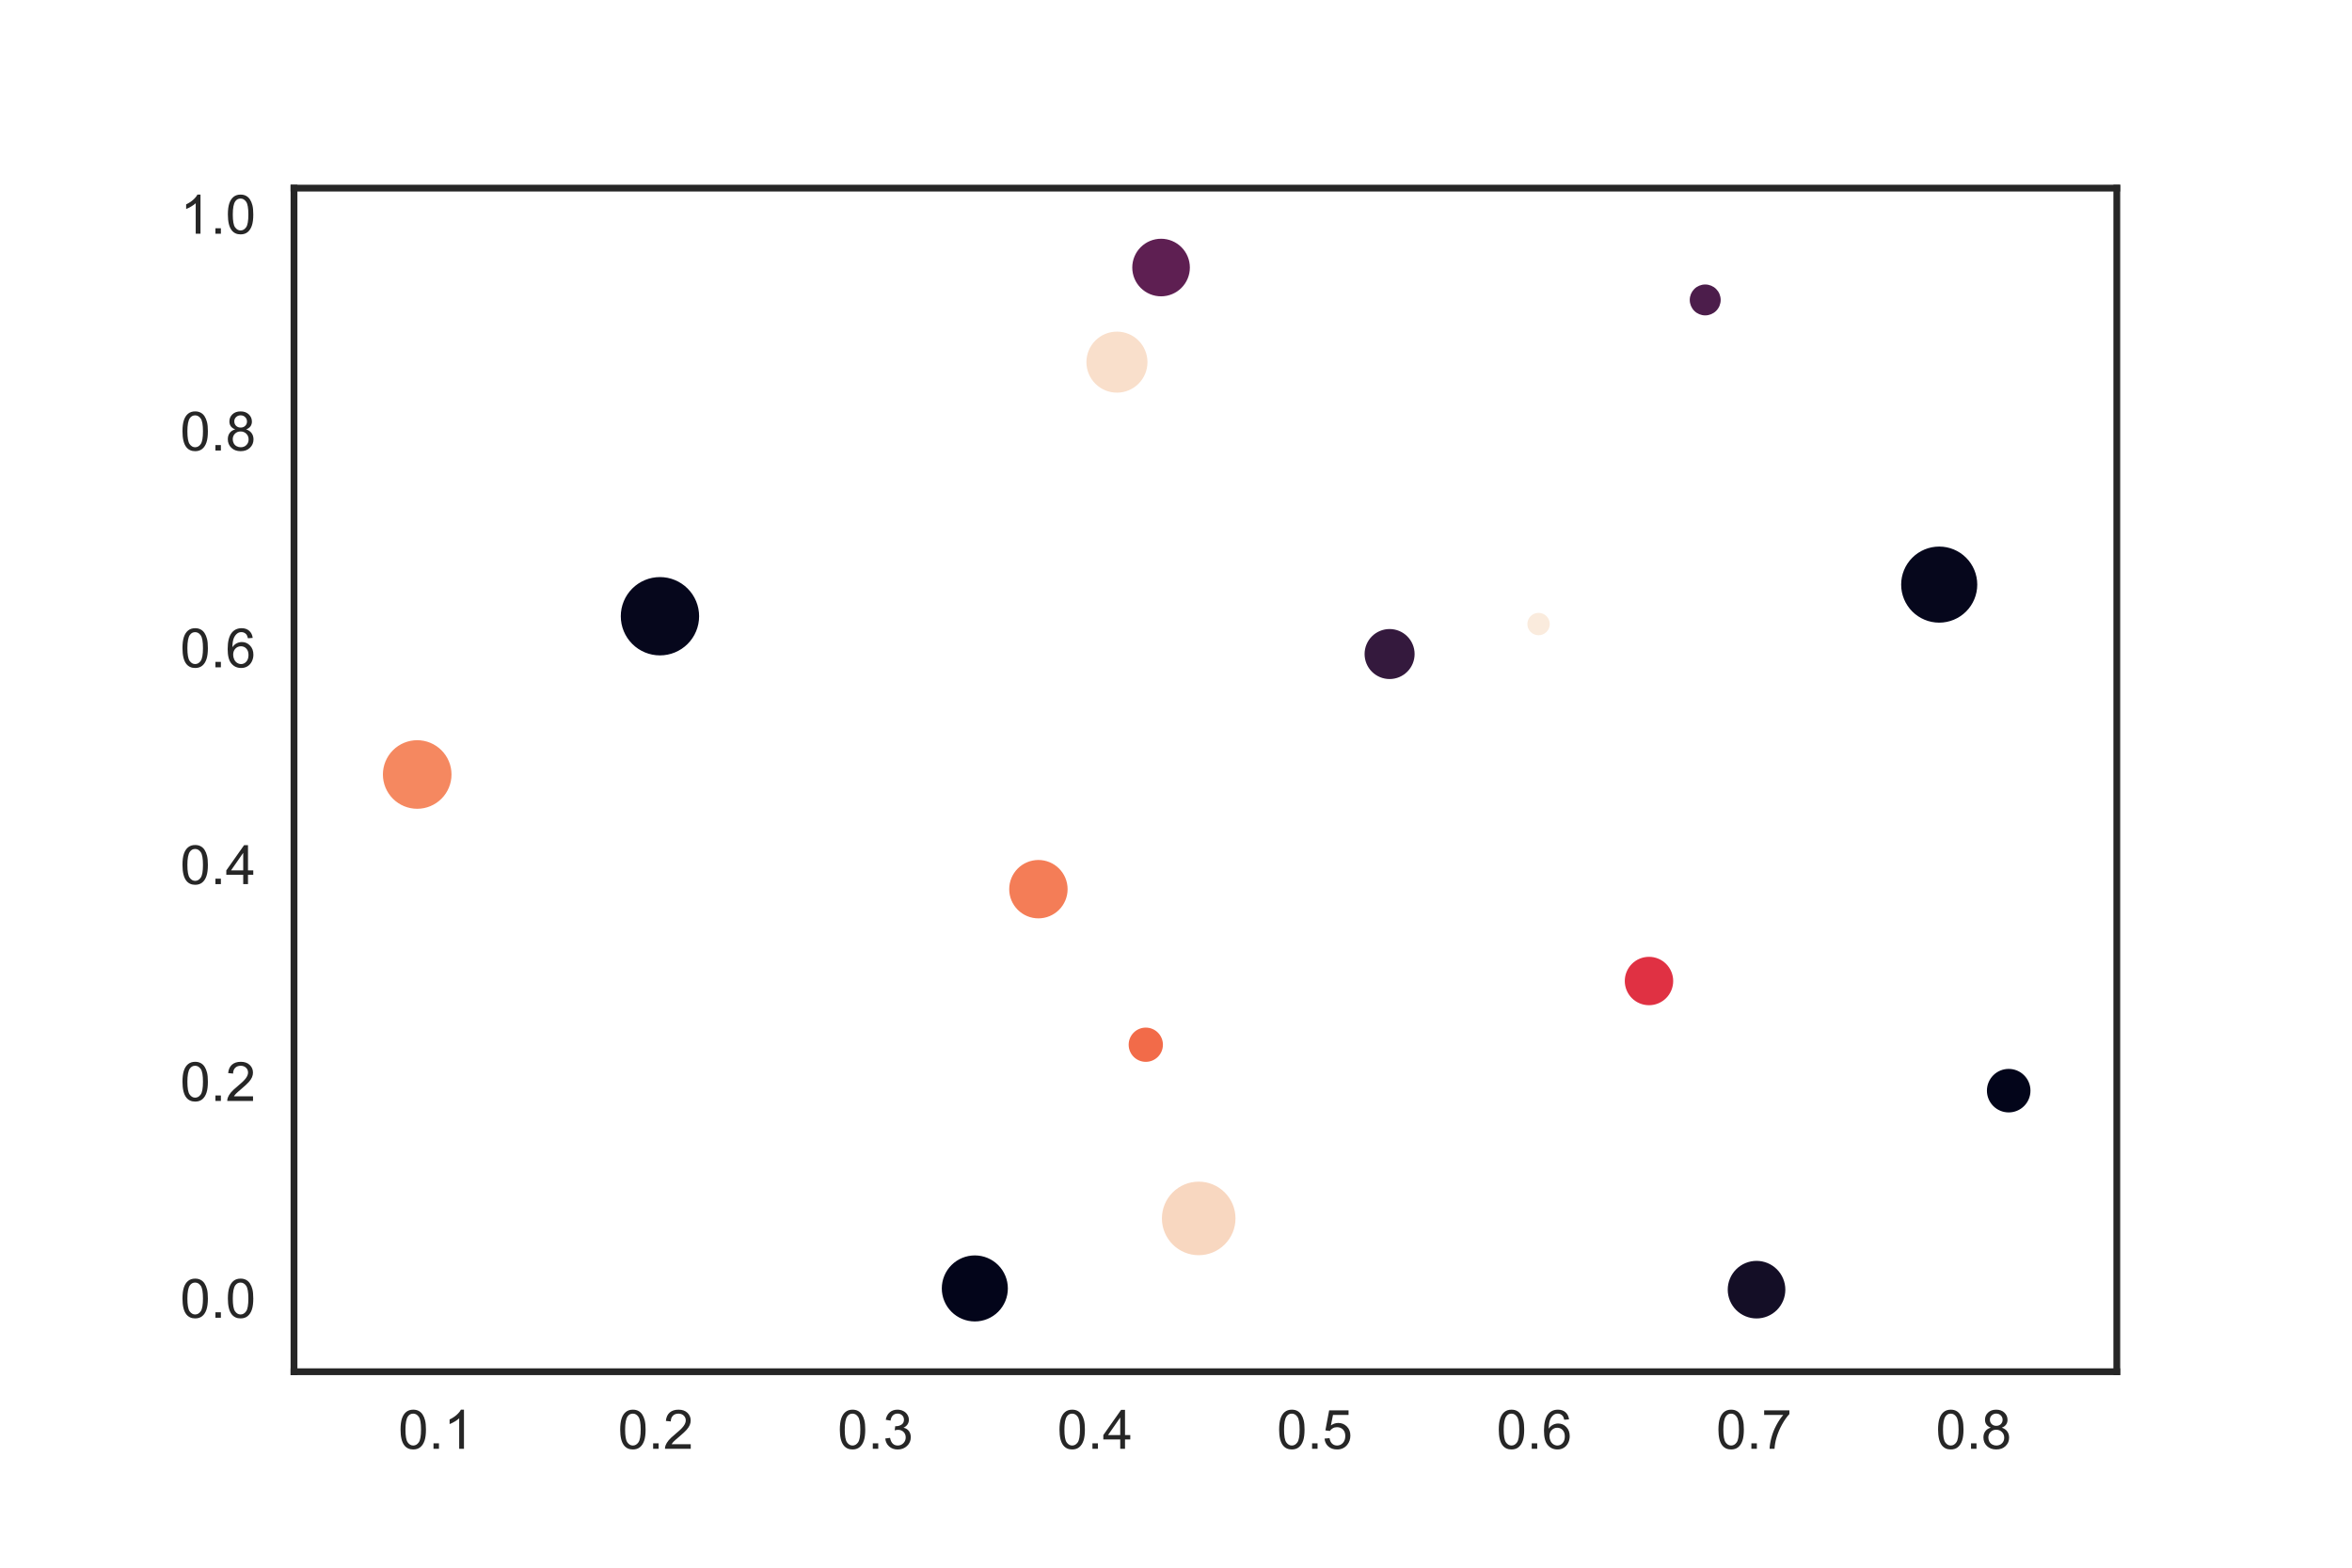 <?xml version="1.0" encoding="utf-8" standalone="no"?>
<!DOCTYPE svg PUBLIC "-//W3C//DTD SVG 1.1//EN"
  "http://www.w3.org/Graphics/SVG/1.1/DTD/svg11.dtd">
<!-- Created with matplotlib (http://matplotlib.org/) -->
<svg height="288pt" version="1.1" viewBox="0 0 432 288" width="432pt" xmlns="http://www.w3.org/2000/svg" xmlns:xlink="http://www.w3.org/1999/xlink">
 <defs>
  <style type="text/css">
*{stroke-linecap:butt;stroke-linejoin:round;}
  </style>
 </defs>
 <g id="figure_1">
  <g id="patch_1">
   <path d="M 0 288 
L 432 288 
L 432 0 
L 0 0 
z
" style="fill:#ffffff;"/>
  </g>
  <g id="axes_1">
   <g id="patch_2">
    <path d="M 54 252 
L 388.8 252 
L 388.8 34.56 
L 54 34.56 
z
" style="fill:#ffffff;"/>
   </g>
   <g id="matplotlib.axis_1">
    <g id="xtick_1">
     <g id="line2d_1"/>
     <g id="text_1">
      <!-- 0.1 -->
      <defs>
       <path d="M 4.156 35.297 
Q 4.156 48 6.766 55.734 
Q 9.375 63.484 14.516 67.672 
Q 19.672 71.875 27.484 71.875 
Q 33.25 71.875 37.594 69.547 
Q 41.938 67.234 44.766 62.859 
Q 47.609 58.5 49.219 52.219 
Q 50.828 45.953 50.828 35.297 
Q 50.828 22.703 48.234 14.969 
Q 45.656 7.234 40.5 3 
Q 35.359 -1.219 27.484 -1.219 
Q 17.141 -1.219 11.234 6.203 
Q 4.156 15.141 4.156 35.297 
z
M 13.188 35.297 
Q 13.188 17.672 17.312 11.828 
Q 21.438 6 27.484 6 
Q 33.547 6 37.672 11.859 
Q 41.797 17.719 41.797 35.297 
Q 41.797 52.984 37.672 58.781 
Q 33.547 64.594 27.391 64.594 
Q 21.344 64.594 17.719 59.469 
Q 13.188 52.938 13.188 35.297 
z
" id="ArialMT-30"/>
       <path d="M 9.078 0 
L 9.078 10.016 
L 19.094 10.016 
L 19.094 0 
z
" id="ArialMT-2e"/>
       <path d="M 37.25 0 
L 28.469 0 
L 28.469 56 
Q 25.297 52.984 20.141 49.953 
Q 14.984 46.922 10.891 45.406 
L 10.891 53.906 
Q 18.266 57.375 23.781 62.297 
Q 29.297 67.234 31.594 71.875 
L 37.25 71.875 
z
" id="ArialMT-31"/>
      </defs>
      <g style="fill:#262626;" transform="translate(73.153 266.158)scale(0.1 -0.1)">
       <use xlink:href="#ArialMT-30"/>
       <use x="55.615" xlink:href="#ArialMT-2e"/>
       <use x="83.398" xlink:href="#ArialMT-31"/>
      </g>
     </g>
    </g>
    <g id="xtick_2">
     <g id="line2d_2"/>
     <g id="text_2">
      <!-- 0.2 -->
      <defs>
       <path d="M 50.344 8.453 
L 50.344 0 
L 3.031 0 
Q 2.938 3.172 4.047 6.109 
Q 5.859 10.938 9.828 15.625 
Q 13.812 20.312 21.344 26.469 
Q 33.016 36.031 37.109 41.625 
Q 41.219 47.219 41.219 52.203 
Q 41.219 57.422 37.469 61 
Q 33.734 64.594 27.734 64.594 
Q 21.391 64.594 17.578 60.781 
Q 13.766 56.984 13.719 50.25 
L 4.688 51.172 
Q 5.609 61.281 11.656 66.578 
Q 17.719 71.875 27.938 71.875 
Q 38.234 71.875 44.234 66.156 
Q 50.25 60.453 50.25 52 
Q 50.25 47.703 48.484 43.547 
Q 46.734 39.406 42.656 34.812 
Q 38.578 30.219 29.109 22.219 
Q 21.188 15.578 18.938 13.203 
Q 16.703 10.844 15.234 8.453 
z
" id="ArialMT-32"/>
      </defs>
      <g style="fill:#262626;" transform="translate(113.496 266.158)scale(0.1 -0.1)">
       <use xlink:href="#ArialMT-30"/>
       <use x="55.615" xlink:href="#ArialMT-2e"/>
       <use x="83.398" xlink:href="#ArialMT-32"/>
      </g>
     </g>
    </g>
    <g id="xtick_3">
     <g id="line2d_3"/>
     <g id="text_3">
      <!-- 0.3 -->
      <defs>
       <path d="M 4.203 18.891 
L 12.984 20.062 
Q 14.5 12.594 18.141 9.297 
Q 21.781 6 27 6 
Q 33.203 6 37.469 10.297 
Q 41.75 14.594 41.75 20.953 
Q 41.75 27 37.797 30.922 
Q 33.844 34.859 27.734 34.859 
Q 25.25 34.859 21.531 33.891 
L 22.516 41.609 
Q 23.391 41.5 23.922 41.5 
Q 29.547 41.5 34.031 44.422 
Q 38.531 47.359 38.531 53.469 
Q 38.531 58.297 35.25 61.469 
Q 31.984 64.656 26.812 64.656 
Q 21.688 64.656 18.266 61.422 
Q 14.844 58.203 13.875 51.766 
L 5.078 53.328 
Q 6.688 62.156 12.391 67.016 
Q 18.109 71.875 26.609 71.875 
Q 32.469 71.875 37.391 69.359 
Q 42.328 66.844 44.938 62.5 
Q 47.562 58.156 47.562 53.266 
Q 47.562 48.641 45.062 44.828 
Q 42.578 41.016 37.703 38.766 
Q 44.047 37.312 47.562 32.688 
Q 51.078 28.078 51.078 21.141 
Q 51.078 11.766 44.234 5.25 
Q 37.406 -1.266 26.953 -1.266 
Q 17.531 -1.266 11.297 4.344 
Q 5.078 9.969 4.203 18.891 
z
" id="ArialMT-33"/>
      </defs>
      <g style="fill:#262626;" transform="translate(153.84 266.158)scale(0.1 -0.1)">
       <use xlink:href="#ArialMT-30"/>
       <use x="55.615" xlink:href="#ArialMT-2e"/>
       <use x="83.398" xlink:href="#ArialMT-33"/>
      </g>
     </g>
    </g>
    <g id="xtick_4">
     <g id="line2d_4"/>
     <g id="text_4">
      <!-- 0.4 -->
      <defs>
       <path d="M 32.328 0 
L 32.328 17.141 
L 1.266 17.141 
L 1.266 25.203 
L 33.938 71.578 
L 41.109 71.578 
L 41.109 25.203 
L 50.781 25.203 
L 50.781 17.141 
L 41.109 17.141 
L 41.109 0 
z
M 32.328 25.203 
L 32.328 57.469 
L 9.906 25.203 
z
" id="ArialMT-34"/>
      </defs>
      <g style="fill:#262626;" transform="translate(194.184 266.158)scale(0.1 -0.1)">
       <use xlink:href="#ArialMT-30"/>
       <use x="55.615" xlink:href="#ArialMT-2e"/>
       <use x="83.398" xlink:href="#ArialMT-34"/>
      </g>
     </g>
    </g>
    <g id="xtick_5">
     <g id="line2d_5"/>
     <g id="text_5">
      <!-- 0.5 -->
      <defs>
       <path d="M 4.156 18.75 
L 13.375 19.531 
Q 14.406 12.797 18.141 9.391 
Q 21.875 6 27.156 6 
Q 33.5 6 37.891 10.781 
Q 42.281 15.578 42.281 23.484 
Q 42.281 31 38.062 35.344 
Q 33.844 39.703 27 39.703 
Q 22.75 39.703 19.328 37.766 
Q 15.922 35.844 13.969 32.766 
L 5.719 33.844 
L 12.641 70.609 
L 48.25 70.609 
L 48.25 62.203 
L 19.672 62.203 
L 15.828 42.969 
Q 22.266 47.469 29.344 47.469 
Q 38.719 47.469 45.156 40.969 
Q 51.609 34.469 51.609 24.266 
Q 51.609 14.547 45.953 7.469 
Q 39.062 -1.219 27.156 -1.219 
Q 17.391 -1.219 11.203 4.25 
Q 5.031 9.719 4.156 18.75 
z
" id="ArialMT-35"/>
      </defs>
      <g style="fill:#262626;" transform="translate(234.528 266.158)scale(0.1 -0.1)">
       <use xlink:href="#ArialMT-30"/>
       <use x="55.615" xlink:href="#ArialMT-2e"/>
       <use x="83.398" xlink:href="#ArialMT-35"/>
      </g>
     </g>
    </g>
    <g id="xtick_6">
     <g id="line2d_6"/>
     <g id="text_6">
      <!-- 0.6 -->
      <defs>
       <path d="M 49.75 54.047 
L 41.016 53.375 
Q 39.844 58.547 37.703 60.891 
Q 34.125 64.656 28.906 64.656 
Q 24.703 64.656 21.531 62.312 
Q 17.391 59.281 14.984 53.469 
Q 12.594 47.656 12.5 36.922 
Q 15.672 41.75 20.266 44.094 
Q 24.859 46.438 29.891 46.438 
Q 38.672 46.438 44.844 39.969 
Q 51.031 33.5 51.031 23.25 
Q 51.031 16.5 48.125 10.719 
Q 45.219 4.938 40.141 1.859 
Q 35.062 -1.219 28.609 -1.219 
Q 17.625 -1.219 10.688 6.859 
Q 3.766 14.938 3.766 33.5 
Q 3.766 54.25 11.422 63.672 
Q 18.109 71.875 29.438 71.875 
Q 37.891 71.875 43.281 67.141 
Q 48.688 62.406 49.75 54.047 
z
M 13.875 23.188 
Q 13.875 18.656 15.797 14.5 
Q 17.719 10.359 21.188 8.172 
Q 24.656 6 28.469 6 
Q 34.031 6 38.031 10.484 
Q 42.047 14.984 42.047 22.703 
Q 42.047 30.125 38.078 34.391 
Q 34.125 38.672 28.125 38.672 
Q 22.172 38.672 18.016 34.391 
Q 13.875 30.125 13.875 23.188 
z
" id="ArialMT-36"/>
      </defs>
      <g style="fill:#262626;" transform="translate(274.872 266.158)scale(0.1 -0.1)">
       <use xlink:href="#ArialMT-30"/>
       <use x="55.615" xlink:href="#ArialMT-2e"/>
       <use x="83.398" xlink:href="#ArialMT-36"/>
      </g>
     </g>
    </g>
    <g id="xtick_7">
     <g id="line2d_7"/>
     <g id="text_7">
      <!-- 0.7 -->
      <defs>
       <path d="M 4.734 62.203 
L 4.734 70.656 
L 51.078 70.656 
L 51.078 63.812 
Q 44.234 56.547 37.516 44.484 
Q 30.812 32.422 27.156 19.672 
Q 24.516 10.688 23.781 0 
L 14.75 0 
Q 14.891 8.453 18.062 20.406 
Q 21.234 32.375 27.172 43.484 
Q 33.109 54.594 39.797 62.203 
z
" id="ArialMT-37"/>
      </defs>
      <g style="fill:#262626;" transform="translate(315.216 266.158)scale(0.1 -0.1)">
       <use xlink:href="#ArialMT-30"/>
       <use x="55.615" xlink:href="#ArialMT-2e"/>
       <use x="83.398" xlink:href="#ArialMT-37"/>
      </g>
     </g>
    </g>
    <g id="xtick_8">
     <g id="line2d_8"/>
     <g id="text_8">
      <!-- 0.8 -->
      <defs>
       <path d="M 17.672 38.812 
Q 12.203 40.828 9.562 44.531 
Q 6.938 48.25 6.938 53.422 
Q 6.938 61.234 12.547 66.547 
Q 18.172 71.875 27.484 71.875 
Q 36.859 71.875 42.578 66.422 
Q 48.297 60.984 48.297 53.172 
Q 48.297 48.188 45.672 44.5 
Q 43.062 40.828 37.75 38.812 
Q 44.344 36.672 47.781 31.875 
Q 51.219 27.094 51.219 20.453 
Q 51.219 11.281 44.719 5.031 
Q 38.234 -1.219 27.641 -1.219 
Q 17.047 -1.219 10.547 5.047 
Q 4.047 11.328 4.047 20.703 
Q 4.047 27.688 7.594 32.391 
Q 11.141 37.109 17.672 38.812 
z
M 15.922 53.719 
Q 15.922 48.641 19.188 45.406 
Q 22.469 42.188 27.688 42.188 
Q 32.766 42.188 36.016 45.375 
Q 39.266 48.578 39.266 53.219 
Q 39.266 58.062 35.906 61.359 
Q 32.562 64.656 27.594 64.656 
Q 22.562 64.656 19.234 61.422 
Q 15.922 58.203 15.922 53.719 
z
M 13.094 20.656 
Q 13.094 16.891 14.875 13.375 
Q 16.656 9.859 20.172 7.922 
Q 23.688 6 27.734 6 
Q 34.031 6 38.125 10.047 
Q 42.234 14.109 42.234 20.359 
Q 42.234 26.703 38.016 30.859 
Q 33.797 35.016 27.438 35.016 
Q 21.234 35.016 17.156 30.906 
Q 13.094 26.812 13.094 20.656 
z
" id="ArialMT-38"/>
      </defs>
      <g style="fill:#262626;" transform="translate(355.559 266.158)scale(0.1 -0.1)">
       <use xlink:href="#ArialMT-30"/>
       <use x="55.615" xlink:href="#ArialMT-2e"/>
       <use x="83.398" xlink:href="#ArialMT-38"/>
      </g>
     </g>
    </g>
   </g>
   <g id="matplotlib.axis_2">
    <g id="ytick_1">
     <g id="line2d_9"/>
     <g id="text_9">
      <!-- 0.0 -->
      <g style="fill:#262626;" transform="translate(33.1 242.082)scale(0.1 -0.1)">
       <use xlink:href="#ArialMT-30"/>
       <use x="55.615" xlink:href="#ArialMT-2e"/>
       <use x="83.398" xlink:href="#ArialMT-30"/>
      </g>
     </g>
    </g>
    <g id="ytick_2">
     <g id="line2d_10"/>
     <g id="text_10">
      <!-- 0.2 -->
      <g style="fill:#262626;" transform="translate(33.1 202.252)scale(0.1 -0.1)">
       <use xlink:href="#ArialMT-30"/>
       <use x="55.615" xlink:href="#ArialMT-2e"/>
       <use x="83.398" xlink:href="#ArialMT-32"/>
      </g>
     </g>
    </g>
    <g id="ytick_3">
     <g id="line2d_11"/>
     <g id="text_11">
      <!-- 0.4 -->
      <g style="fill:#262626;" transform="translate(33.1 162.423)scale(0.1 -0.1)">
       <use xlink:href="#ArialMT-30"/>
       <use x="55.615" xlink:href="#ArialMT-2e"/>
       <use x="83.398" xlink:href="#ArialMT-34"/>
      </g>
     </g>
    </g>
    <g id="ytick_4">
     <g id="line2d_12"/>
     <g id="text_12">
      <!-- 0.6 -->
      <g style="fill:#262626;" transform="translate(33.1 122.594)scale(0.1 -0.1)">
       <use xlink:href="#ArialMT-30"/>
       <use x="55.615" xlink:href="#ArialMT-2e"/>
       <use x="83.398" xlink:href="#ArialMT-36"/>
      </g>
     </g>
    </g>
    <g id="ytick_5">
     <g id="line2d_13"/>
     <g id="text_13">
      <!-- 0.8 -->
      <g style="fill:#262626;" transform="translate(33.1 82.765)scale(0.1 -0.1)">
       <use xlink:href="#ArialMT-30"/>
       <use x="55.615" xlink:href="#ArialMT-2e"/>
       <use x="83.398" xlink:href="#ArialMT-38"/>
      </g>
     </g>
    </g>
    <g id="ytick_6">
     <g id="line2d_14"/>
     <g id="text_14">
      <!-- 1.0 -->
      <g style="fill:#262626;" transform="translate(33.1 42.936)scale(0.1 -0.1)">
       <use xlink:href="#ArialMT-31"/>
       <use x="55.615" xlink:href="#ArialMT-2e"/>
       <use x="83.398" xlink:href="#ArialMT-30"/>
      </g>
     </g>
    </g>
   </g>
   <g id="PathCollection_1">
    <path clip-path="url(#pe71022c990)" d="M 220.17 230.446 
C 221.922 230.446 223.603 229.749 224.842 228.51 
C 226.081 227.271 226.778 225.59 226.778 223.838 
C 226.778 222.085 226.081 220.404 224.842 219.165 
C 223.603 217.926 221.922 217.23 220.17 217.23 
C 218.418 217.23 216.737 217.926 215.497 219.165 
C 214.258 220.404 213.562 222.085 213.562 223.838 
C 213.562 225.59 214.258 227.271 215.497 228.51 
C 216.737 229.749 218.418 230.446 220.17 230.446 
z
" style="fill:#f8d7c0;stroke:#f8d7c0;stroke-width:0.3;"/>
    <path clip-path="url(#pe71022c990)" d="M 322.629 242.064 
C 323.992 242.064 325.3 241.523 326.264 240.559 
C 327.228 239.595 327.769 238.287 327.769 236.924 
C 327.769 235.561 327.228 234.254 326.264 233.29 
C 325.3 232.326 323.992 231.784 322.629 231.784 
C 321.266 231.784 319.959 232.326 318.995 233.29 
C 318.031 234.254 317.489 235.561 317.489 236.924 
C 317.489 238.287 318.031 239.595 318.995 240.559 
C 319.959 241.523 321.266 242.064 322.629 242.064 
z
" style="fill:#140e26;stroke:#140e26;stroke-width:0.3;"/>
    <path clip-path="url(#pe71022c990)" d="M 121.215 120.253 
C 123.083 120.253 124.875 119.51 126.196 118.19 
C 127.517 116.869 128.259 115.077 128.259 113.209 
C 128.259 111.341 127.517 109.549 126.196 108.228 
C 124.875 106.907 123.083 106.165 121.215 106.165 
C 119.347 106.165 117.556 106.907 116.235 108.228 
C 114.914 109.549 114.172 111.341 114.172 113.209 
C 114.172 115.077 114.914 116.869 116.235 118.19 
C 117.556 119.51 119.347 120.253 121.215 120.253 
z
" style="fill:#06071c;stroke:#06071c;stroke-width:0.3;"/>
    <path clip-path="url(#pe71022c990)" d="M 205.154 71.985 
C 206.601 71.985 207.989 71.41 209.012 70.387 
C 210.035 69.363 210.61 67.975 210.61 66.528 
C 210.61 65.081 210.035 63.693 209.012 62.669 
C 207.989 61.646 206.601 61.071 205.154 61.071 
C 203.706 61.071 202.318 61.646 201.295 62.669 
C 200.272 63.693 199.697 65.081 199.697 66.528 
C 199.697 67.975 200.272 69.363 201.295 70.387 
C 202.318 71.41 203.706 71.985 205.154 71.985 
z
" style="fill:#f9dfcb;stroke:#f9dfcb;stroke-width:0.3;"/>
    <path clip-path="url(#pe71022c990)" d="M 302.876 184.519 
C 304.015 184.519 305.108 184.066 305.914 183.261 
C 306.72 182.455 307.172 181.362 307.172 180.223 
C 307.172 179.084 306.72 177.991 305.914 177.185 
C 305.108 176.379 304.015 175.927 302.876 175.927 
C 301.737 175.927 300.644 176.379 299.838 177.185 
C 299.032 177.991 298.58 179.084 298.58 180.223 
C 298.58 181.362 299.032 182.455 299.838 183.261 
C 300.644 184.066 301.737 184.519 302.876 184.519 
z
" style="fill:#e03143;stroke:#e03143;stroke-width:0.3;"/>
    <path clip-path="url(#pe71022c990)" d="M 313.203 57.791 
C 313.916 57.791 314.6 57.508 315.105 57.003 
C 315.609 56.499 315.893 55.815 315.893 55.101 
C 315.893 54.388 315.609 53.704 315.105 53.199 
C 314.6 52.695 313.916 52.412 313.203 52.412 
C 312.49 52.412 311.805 52.695 311.301 53.199 
C 310.797 53.704 310.513 54.388 310.513 55.101 
C 310.513 55.815 310.797 56.499 311.301 57.003 
C 311.805 57.508 312.49 57.791 313.203 57.791 
z
" style="fill:#4c1d4b;stroke:#4c1d4b;stroke-width:0.3;"/>
    <path clip-path="url(#pe71022c990)" d="M 282.593 116.552 
C 283.099 116.552 283.584 116.351 283.942 115.994 
C 284.3 115.636 284.501 115.151 284.501 114.645 
C 284.501 114.139 284.3 113.654 283.942 113.296 
C 283.584 112.939 283.099 112.738 282.593 112.738 
C 282.088 112.738 281.602 112.939 281.245 113.296 
C 280.887 113.654 280.686 114.139 280.686 114.645 
C 280.686 115.151 280.887 115.636 281.245 115.994 
C 281.602 116.351 282.088 116.552 282.593 116.552 
z
" style="fill:#faebdd;stroke:#faebdd;stroke-width:0.3;"/>
    <path clip-path="url(#pe71022c990)" d="M 76.629 148.432 
C 78.26 148.432 79.824 147.784 80.977 146.631 
C 82.131 145.477 82.779 143.913 82.779 142.282 
C 82.779 140.651 82.131 139.087 80.977 137.934 
C 79.824 136.78 78.26 136.132 76.629 136.132 
C 74.998 136.132 73.433 136.78 72.28 137.934 
C 71.127 139.087 70.479 140.651 70.479 142.282 
C 70.479 143.913 71.127 145.477 72.28 146.631 
C 73.433 147.784 74.998 148.432 76.629 148.432 
z
" style="fill:#f58860;stroke:#f58860;stroke-width:0.3;"/>
    <path clip-path="url(#pe71022c990)" d="M 190.728 168.563 
C 192.111 168.563 193.437 168.013 194.414 167.036 
C 195.392 166.058 195.941 164.732 195.941 163.35 
C 195.941 161.967 195.392 160.641 194.414 159.664 
C 193.437 158.686 192.111 158.137 190.728 158.137 
C 189.346 158.137 188.02 158.686 187.042 159.664 
C 186.065 160.641 185.515 161.967 185.515 163.35 
C 185.515 164.732 186.065 166.058 187.042 167.036 
C 188.02 168.013 189.346 168.563 190.728 168.563 
z
" style="fill:#f47d57;stroke:#f47d57;stroke-width:0.3;"/>
    <path clip-path="url(#pe71022c990)" d="M 255.232 124.597 
C 256.41 124.597 257.541 124.128 258.374 123.295 
C 259.207 122.462 259.676 121.331 259.676 120.153 
C 259.676 118.974 259.207 117.844 258.374 117.01 
C 257.541 116.177 256.41 115.709 255.232 115.709 
C 254.053 115.709 252.923 116.177 252.089 117.01 
C 251.256 117.844 250.788 118.974 250.788 120.153 
C 250.788 121.331 251.256 122.462 252.089 123.295 
C 252.923 124.128 254.053 124.597 255.232 124.597 
z
" style="fill:#34193d;stroke:#34193d;stroke-width:0.3;"/>
    <path clip-path="url(#pe71022c990)" d="M 179.051 242.614 
C 180.62 242.614 182.125 241.991 183.234 240.881 
C 184.343 239.772 184.967 238.267 184.967 236.698 
C 184.967 235.129 184.343 233.624 183.234 232.514 
C 182.125 231.405 180.62 230.782 179.051 230.782 
C 177.482 230.782 175.977 231.405 174.867 232.514 
C 173.758 233.624 173.134 235.129 173.134 236.698 
C 173.134 238.267 173.758 239.772 174.867 240.881 
C 175.977 241.991 177.482 242.614 179.051 242.614 
z
" style="fill:#03051a;stroke:#03051a;stroke-width:0.3;"/>
    <path clip-path="url(#pe71022c990)" d="M 368.944 204.213 
C 369.965 204.213 370.944 203.808 371.665 203.086 
C 372.387 202.364 372.793 201.385 372.793 200.364 
C 372.793 199.344 372.387 198.365 371.665 197.643 
C 370.944 196.921 369.965 196.516 368.944 196.516 
C 367.923 196.516 366.944 196.921 366.222 197.643 
C 365.5 198.365 365.095 199.344 365.095 200.364 
C 365.095 201.385 365.5 202.364 366.222 203.086 
C 366.944 203.808 367.923 204.213 368.944 204.213 
z
" style="fill:#03051a;stroke:#03051a;stroke-width:0.3;"/>
    <path clip-path="url(#pe71022c990)" d="M 356.181 114.237 
C 357.994 114.237 359.734 113.516 361.016 112.234 
C 362.299 110.951 363.019 109.211 363.019 107.398 
C 363.019 105.584 362.299 103.845 361.016 102.562 
C 359.734 101.28 357.994 100.559 356.181 100.559 
C 354.367 100.559 352.627 101.28 351.345 102.562 
C 350.062 103.845 349.342 105.584 349.342 107.398 
C 349.342 109.211 350.062 110.951 351.345 112.234 
C 352.627 113.516 354.367 114.237 356.181 114.237 
z
" style="fill:#06071c;stroke:#06071c;stroke-width:0.3;"/>
    <path clip-path="url(#pe71022c990)" d="M 210.452 194.923 
C 211.246 194.923 212.008 194.607 212.57 194.046 
C 213.132 193.484 213.448 192.721 213.448 191.927 
C 213.448 191.132 213.132 190.37 212.57 189.808 
C 212.008 189.246 211.246 188.93 210.452 188.93 
C 209.657 188.93 208.895 189.246 208.333 189.808 
C 207.771 190.37 207.455 191.132 207.455 191.927 
C 207.455 192.721 207.771 193.484 208.333 194.046 
C 208.895 194.607 209.657 194.923 210.452 194.923 
z
" style="fill:#f26b49;stroke:#f26b49;stroke-width:0.3;"/>
    <path clip-path="url(#pe71022c990)" d="M 213.257 54.289 
C 214.62 54.289 215.927 53.748 216.891 52.784 
C 217.854 51.82 218.396 50.513 218.396 49.15 
C 218.396 47.787 217.854 46.48 216.891 45.516 
C 215.927 44.553 214.62 44.011 213.257 44.011 
C 211.894 44.011 210.587 44.553 209.623 45.516 
C 208.66 46.48 208.118 47.787 208.118 49.15 
C 208.118 50.513 208.66 51.82 209.623 52.784 
C 210.587 53.748 211.894 54.289 213.257 54.289 
z
" style="fill:#5e1f52;stroke:#5e1f52;stroke-width:0.3;"/>
   </g>
   <g id="patch_3">
    <path d="M 54 252 
L 54 34.56 
" style="fill:none;stroke:#262626;stroke-linecap:square;stroke-linejoin:miter;stroke-width:1.25;"/>
   </g>
   <g id="patch_4">
    <path d="M 388.8 252 
L 388.8 34.56 
" style="fill:none;stroke:#262626;stroke-linecap:square;stroke-linejoin:miter;stroke-width:1.25;"/>
   </g>
   <g id="patch_5">
    <path d="M 54 252 
L 388.8 252 
" style="fill:none;stroke:#262626;stroke-linecap:square;stroke-linejoin:miter;stroke-width:1.25;"/>
   </g>
   <g id="patch_6">
    <path d="M 54 34.56 
L 388.8 34.56 
" style="fill:none;stroke:#262626;stroke-linecap:square;stroke-linejoin:miter;stroke-width:1.25;"/>
   </g>
  </g>
 </g>
 <defs>
  <clipPath id="pe71022c990">
   <rect height="217.44" width="334.8" x="54" y="34.56"/>
  </clipPath>
 </defs>
</svg>
